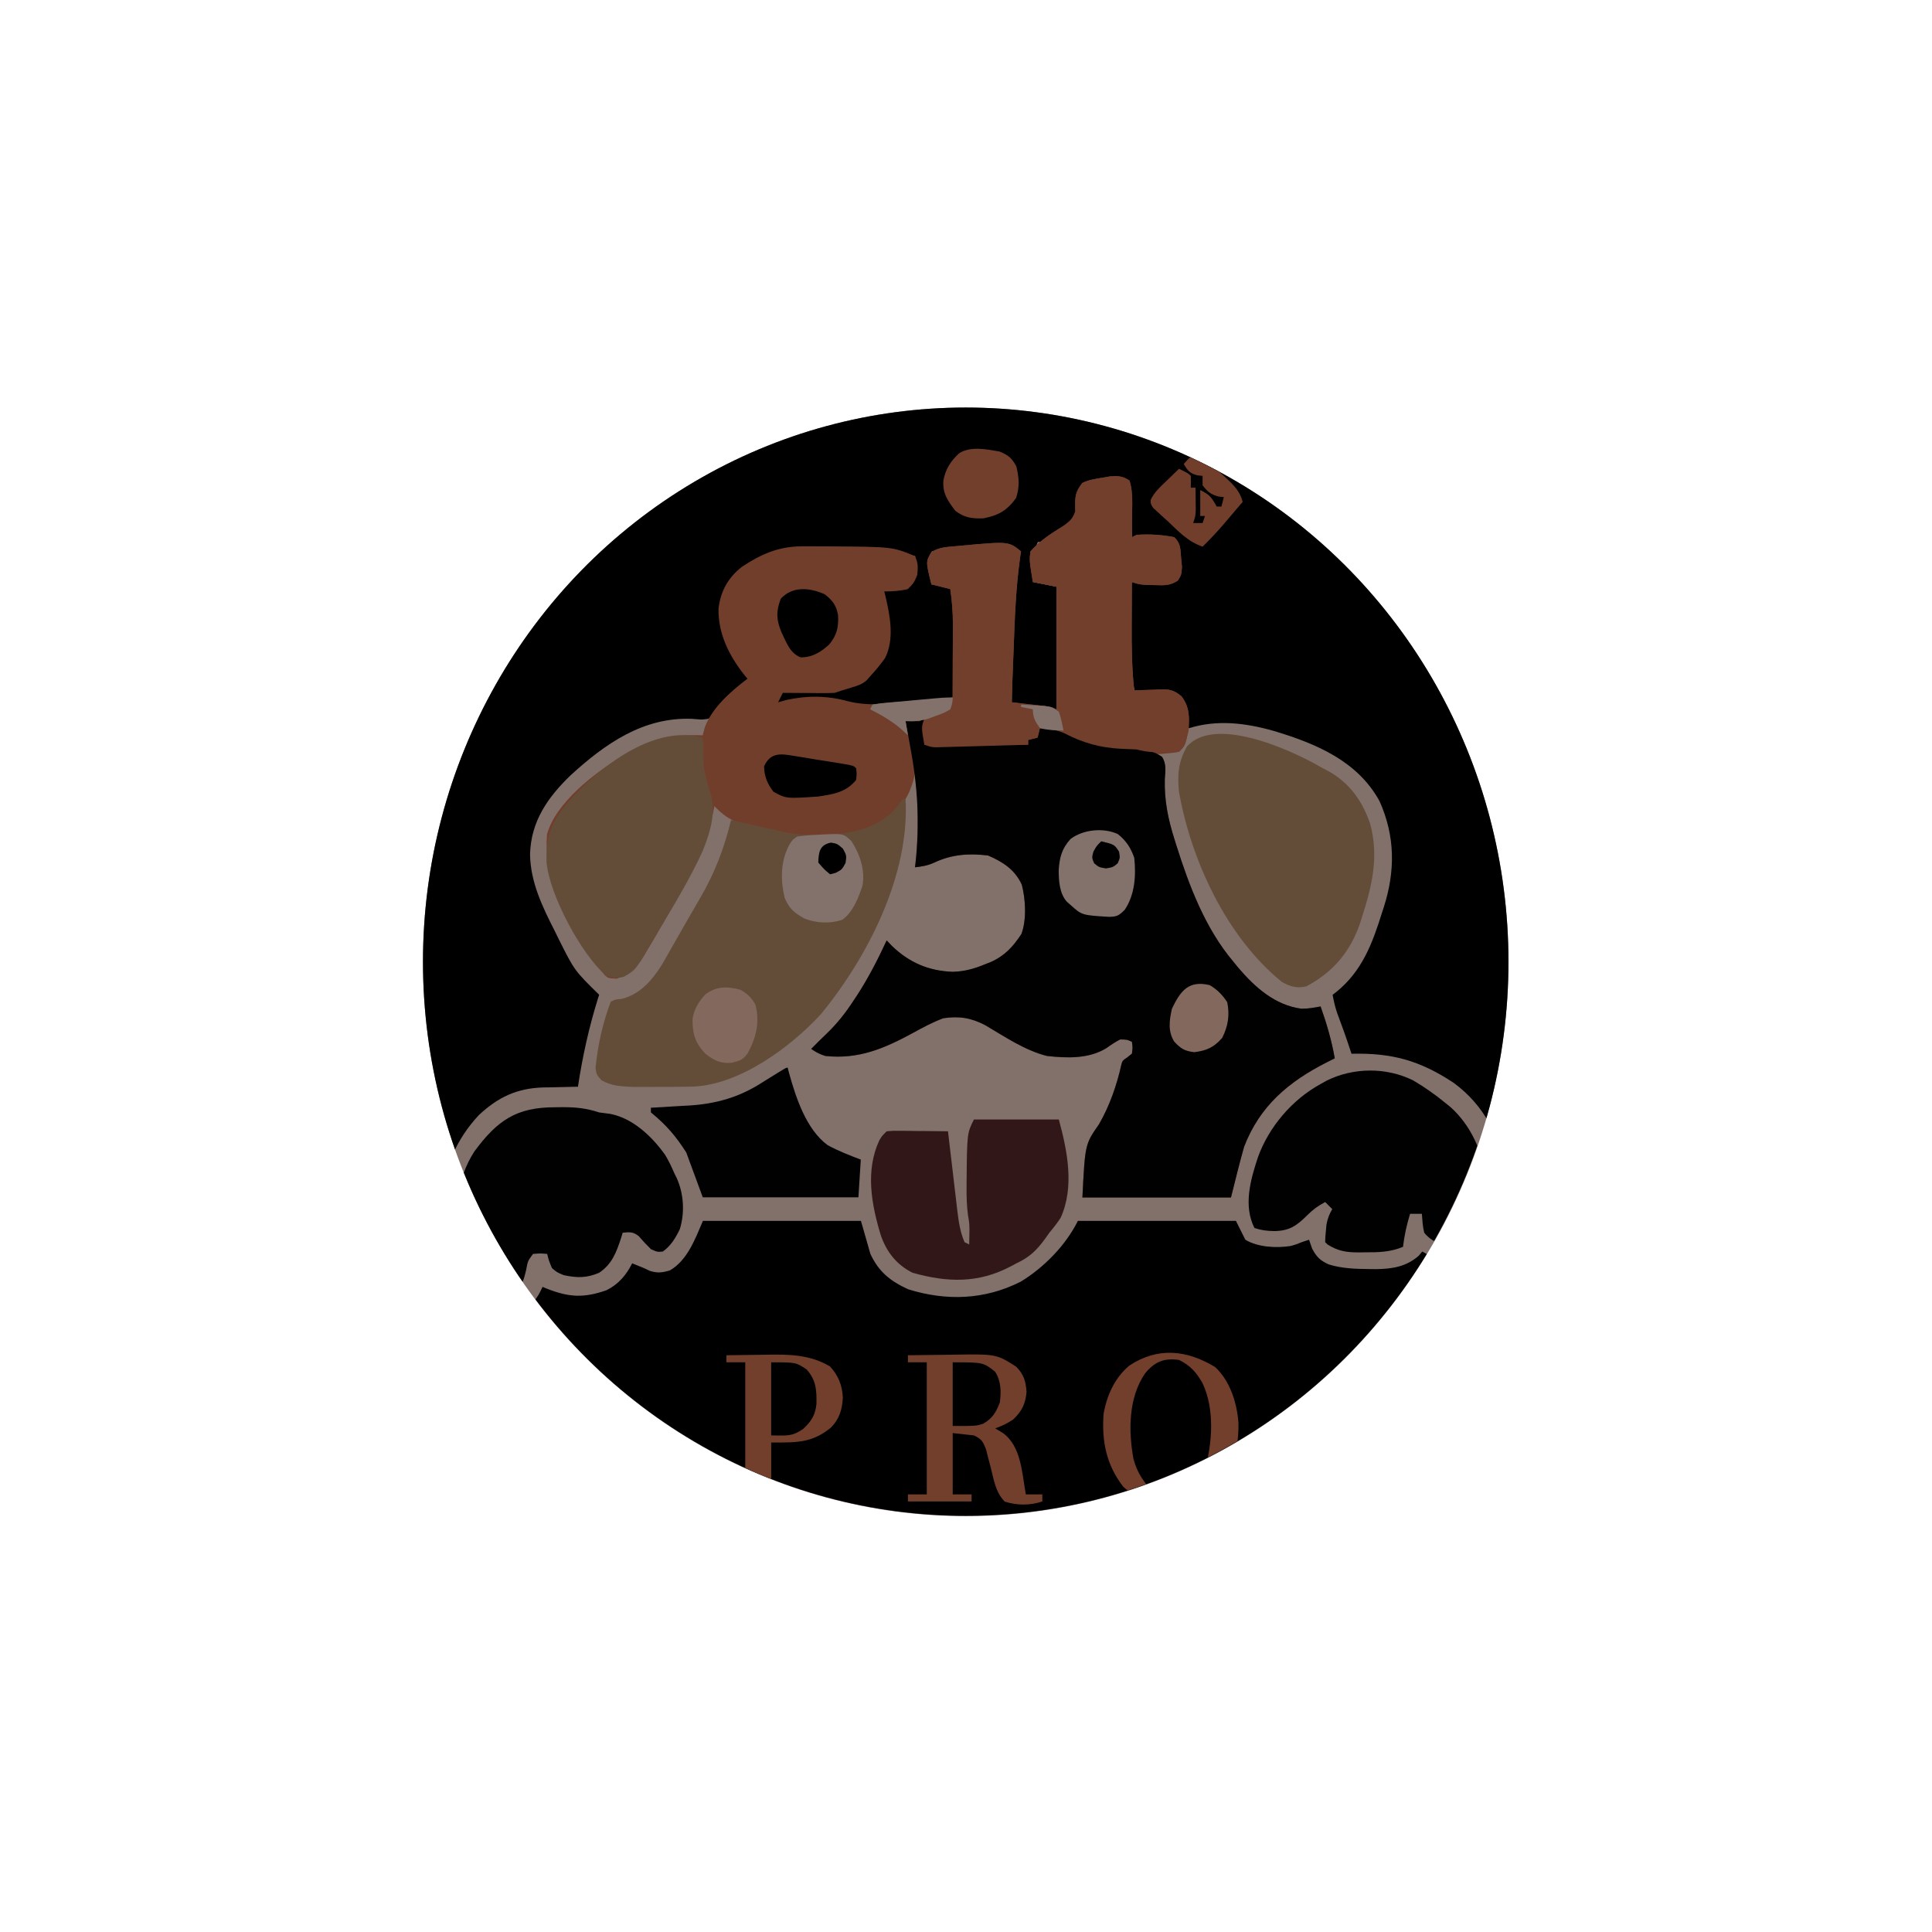<svg xmlns="http://www.w3.org/2000/svg" xmlns:svg="http://www.w3.org/2000/svg" id="svg30" width="512" height="512" version="1.1"><defs id="defs30"><clipPath id="clipPath31" clipPathUnits="userSpaceOnUse"><ellipse style="fill:#24221c;stroke:#f9f9f9;stroke-width:34.291;stroke-opacity:.9;paint-order:fill markers stroke" id="ellipse31" cx="-23.571" cy="109.032" rx="230.134" ry="235.03"/></clipPath><clipPath id="clipPath32" clipPathUnits="userSpaceOnUse"><ellipse style="fill:#24221c;stroke:#f9f9f9;stroke-width:34.291;stroke-opacity:.9;paint-order:fill markers stroke" id="ellipse32" cx="-57.571" cy="51.032" rx="230.134" ry="235.03"/></clipPath><clipPath id="clipPath33" clipPathUnits="userSpaceOnUse"><ellipse style="fill:#24221c;stroke:#f9f9f9;stroke-width:34.291;stroke-opacity:.9;paint-order:fill markers stroke" id="ellipse33" cx="57.054" cy="50.469" rx="230.134" ry="235.03"/></clipPath><clipPath id="clipPath34" clipPathUnits="userSpaceOnUse"><ellipse style="fill:#24221c;stroke:#f9f9f9;stroke-width:34.291;stroke-opacity:.9;paint-order:fill markers stroke" id="ellipse34" cx="5.429" cy="112.032" rx="230.134" ry="235.03"/></clipPath><clipPath id="clipPath35" clipPathUnits="userSpaceOnUse"><ellipse style="fill:#24221c;stroke:#f9f9f9;stroke-width:34.291;stroke-opacity:.9;paint-order:fill markers stroke" id="ellipse35" cx="5.429" cy="-169.968" rx="230.134" ry="235.03"/></clipPath><clipPath id="clipPath36" clipPathUnits="userSpaceOnUse"><ellipse style="fill:#24221c;stroke:#f9f9f9;stroke-width:34.291;stroke-opacity:.9;paint-order:fill markers stroke" id="ellipse36" cx="82.429" cy="-169.968" rx="230.134" ry="235.03"/></clipPath><clipPath id="clipPath37" clipPathUnits="userSpaceOnUse"><ellipse style="fill:#24221c;stroke:#f9f9f9;stroke-width:34.291;stroke-opacity:.9;paint-order:fill markers stroke" id="ellipse37" cx="72.855" cy="87.266" rx="230.134" ry="235.03"/></clipPath><clipPath id="clipPath38" clipPathUnits="userSpaceOnUse"><ellipse style="fill:#24221c;stroke:#f9f9f9;stroke-width:34.291;stroke-opacity:.9;paint-order:fill markers stroke" id="ellipse38" cx="59.679" cy="155.782" rx="230.134" ry="235.03"/></clipPath><clipPath id="clipPath39" clipPathUnits="userSpaceOnUse"><ellipse style="fill:#24221c;stroke:#f9f9f9;stroke-width:34.291;stroke-opacity:.9;paint-order:fill markers stroke" id="ellipse39" cx="-103.571" cy="-9.968" rx="230.134" ry="235.03"/></clipPath><clipPath id="clipPath40" clipPathUnits="userSpaceOnUse"><ellipse style="fill:#24221c;stroke:#f9f9f9;stroke-width:34.291;stroke-opacity:.9;paint-order:fill markers stroke" id="ellipse40" cx="95.429" cy="-11.968" rx="230.134" ry="235.03"/></clipPath><clipPath id="clipPath41" clipPathUnits="userSpaceOnUse"><ellipse style="fill:#24221c;stroke:#f9f9f9;stroke-width:34.291;stroke-opacity:.9;paint-order:fill markers stroke" id="ellipse41" cx="-14.508" cy="216.344" rx="230.134" ry="235.03"/></clipPath><clipPath id="clipPath42" clipPathUnits="userSpaceOnUse"><ellipse style="fill:#24221c;stroke:#f9f9f9;stroke-width:34.291;stroke-opacity:.9;paint-order:fill markers stroke" id="ellipse42" cx="-96.571" cy="215.032" rx="230.134" ry="235.03"/></clipPath><clipPath id="clipPath43" clipPathUnits="userSpaceOnUse"><ellipse style="fill:#24221c;stroke:#f9f9f9;stroke-width:34.291;stroke-opacity:.9;paint-order:fill markers stroke" id="ellipse43" cx="-64.574" cy="54.117" rx="230.134" ry="235.03"/></clipPath><clipPath id="clipPath44" clipPathUnits="userSpaceOnUse"><ellipse style="fill:#24221c;stroke:#f9f9f9;stroke-width:34.291;stroke-opacity:.9;paint-order:fill markers stroke" id="ellipse44" cx="48.367" cy="51.094" rx="230.134" ry="235.03"/></clipPath><clipPath id="clipPath45" clipPathUnits="userSpaceOnUse"><ellipse style="fill:#24221c;stroke:#f9f9f9;stroke-width:34.291;stroke-opacity:.9;paint-order:fill markers stroke" id="ellipse45" cx="-105.883" cy="-171.968" rx="230.134" ry="235.03"/></clipPath><clipPath id="clipPath46" clipPathUnits="userSpaceOnUse"><ellipse style="fill:#24221c;stroke:#f9f9f9;stroke-width:34.291;stroke-opacity:.9;paint-order:fill markers stroke" id="ellipse46" cx="101.429" cy="-166.968" rx="230.134" ry="235.03"/></clipPath><clipPath id="clipPath47" clipPathUnits="userSpaceOnUse"><ellipse style="fill:#24221c;stroke:#f9f9f9;stroke-width:34.291;stroke-opacity:.9;paint-order:fill markers stroke" id="ellipse47" cx="24.429" cy="-166.968" rx="230.134" ry="235.03"/></clipPath><clipPath id="clipPath48" clipPathUnits="userSpaceOnUse"><ellipse style="fill:#24221c;stroke:#f9f9f9;stroke-width:34.291;stroke-opacity:.9;paint-order:fill markers stroke" id="ellipse48" cx="75.429" cy="-44.968" rx="230.134" ry="235.03"/></clipPath><clipPath id="clipPath49" clipPathUnits="userSpaceOnUse"><ellipse style="fill:#24221c;stroke:#f9f9f9;stroke-width:34.291;stroke-opacity:.9;paint-order:fill markers stroke" id="ellipse49" cx="-3.571" cy="-66.968" rx="230.134" ry="235.03"/></clipPath><clipPath id="clipPath50" clipPathUnits="userSpaceOnUse"><ellipse style="fill:#24221c;stroke:#f9f9f9;stroke-width:34.291;stroke-opacity:.9;paint-order:fill markers stroke" id="ellipse50" cx="111.429" cy="95.032" rx="230.134" ry="235.03"/></clipPath><clipPath id="clipPath51" clipPathUnits="userSpaceOnUse"><ellipse style="fill:#24221c;stroke:#f9f9f9;stroke-width:34.291;stroke-opacity:.9;paint-order:fill markers stroke" id="ellipse51" cx="174.179" cy="-61.781" rx="230.134" ry="235.03"/></clipPath><clipPath id="clipPath52" clipPathUnits="userSpaceOnUse"><ellipse style="fill:#24221c;stroke:#f9f9f9;stroke-width:34.291;stroke-opacity:.9;paint-order:fill markers stroke" id="ellipse52" cx="-189.832" cy="-50.355" rx="230.134" ry="235.03"/></clipPath><clipPath id="clipPath53" clipPathUnits="userSpaceOnUse"><ellipse style="fill:#24221c;stroke:#f9f9f9;stroke-width:34.291;stroke-opacity:.9;paint-order:fill markers stroke" id="ellipse53" cx="-148.176" cy="83.934" rx="230.134" ry="235.03"/></clipPath><clipPath id="clipPath54" clipPathUnits="userSpaceOnUse"><ellipse style="fill:#24221c;stroke:#f9f9f9;stroke-width:34.291;stroke-opacity:.9;paint-order:fill markers stroke" id="ellipse54" cx="-69.571" cy="204.032" rx="230.134" ry="235.03"/></clipPath><clipPath id="clipPath55" clipPathUnits="userSpaceOnUse"><ellipse style="fill:#24221c;stroke:#f9f9f9;stroke-width:34.291;stroke-opacity:.9;paint-order:fill markers stroke" id="ellipse55" cx="26.429" cy="69.032" rx="230.134" ry="235.03"/></clipPath><clipPath id="clipPath56" clipPathUnits="userSpaceOnUse"><ellipse style="fill:#24221c;stroke:#f9f9f9;stroke-width:34.291;stroke-opacity:.9;paint-order:fill markers stroke" id="ellipse56" cx="17.429" cy="103.032" rx="230.134" ry="235.03"/></clipPath><clipPath id="clipPath57" clipPathUnits="userSpaceOnUse"><ellipse style="fill:#24221c;stroke:#f9f9f9;stroke-width:34.291;stroke-opacity:.9;paint-order:fill markers stroke" id="ellipse57" cx="-69.571" cy="204.032" rx="230.134" ry="235.03"/></clipPath><clipPath id="clipPath58" clipPathUnits="userSpaceOnUse"><ellipse style="fill:#24221c;stroke:#f9f9f9;stroke-width:34.291;stroke-opacity:.9;paint-order:fill markers stroke" id="ellipse58" cx="254.429" cy="-109.968" rx="230.134" ry="235.03"/></clipPath><clipPath id="clipPath59" clipPathUnits="userSpaceOnUse"><ellipse style="fill:#24221c;stroke:#f9f9f9;stroke-width:34.291;stroke-opacity:.9;paint-order:fill markers stroke" id="ellipse59" cx="254.429" cy="256.032" rx="230.134" ry="235.03"/></clipPath><clipPath id="clipPath60" clipPathUnits="userSpaceOnUse"><ellipse style="fill:#24221c;stroke:#f9f9f9;stroke-width:34.291;stroke-opacity:.9;paint-order:fill markers stroke" id="ellipse60" cx="254.429" cy="256.032" rx="230.134" ry="235.03"/></clipPath></defs><path id="path1" fill="#82716b" d="m 0,0 c 168.96,0 337.92,0 512,0 0,168.96 0,337.92 0,512 -168.96,0 -337.92,0 -512,0 C 0,343.04 0,174.08 0,0 Z" clip-path="url(#clipPath60)" transform="matrix(0.625,0,0,0.625,96.908,94.875)"/><path id="path2" fill="#000" d="m 0,0 c 168.96,0 337.92,0 512,0 0,117.48 0,234.96 0,356 -8.91,0 -17.82,0 -27,0 -0.52,-3.34 -1.03,-6.68 -1.56,-10.12 C 480.7,330 474.59,317.18 461.38,307.38 446.86,297.77 435.13,294.63 418,295 c -0.26,-0.78 -0.26,-0.78 -0.52,-1.58 -1.75,-5.33 -3.63,-10.59 -5.61,-15.84 -0.85,-2.52 -1.41,-4.97 -1.87,-7.58 0.5,-0.38 0.99,-0.76 1.5,-1.14 11.08,-8.98 15.39,-20.68 19.5,-33.86 0.21,-0.66 0.43,-1.31 0.65,-1.99 4.97,-15.42 4.91,-30.26 -1.77,-45.13 -9.38,-17.07 -26.93,-24.38 -44.86,-29.76 -11.91,-3.38 -24.01,-4.89 -36.02,-1.12 -0.1,-0.75 -0.2,-1.5 -0.3,-2.27 -0.15,-0.98 -0.3,-1.97 -0.45,-2.98 -0.14,-0.97 -0.28,-1.95 -0.42,-2.95 -1.03,-3.48 -1.83,-4.75 -4.83,-6.8 -2.91,-0.61 -5.78,-0.7 -8.75,-0.75 -0.79,-0.03 -1.59,-0.06 -2.4,-0.09 -1.95,-0.07 -3.9,-0.12 -5.85,-0.16 -1.87,-8.85 -2.29,-17.47 -2.21,-26.47 0.02,-2.19 0.02,-4.38 0.02,-6.57 C 323.85,97.3 323.85,97.3 325,95 c 1.19,0.03 2.38,0.07 3.61,0.11 1.57,0.02 3.14,0.05 4.7,0.08 0.79,0.02 1.57,0.05 2.38,0.07 0.76,0.01 1.52,0.02 2.3,0.03 0.69,0.02 1.39,0.03 2.11,0.05 2.52,-0.45 3.39,-1.31 4.9,-3.34 0.18,-3.41 0.18,-3.41 -0.25,-7.12 -0.16,-1.9 -0.16,-1.9 -0.33,-3.83 -0.09,-2.92 -0.09,-2.92 -1.42,-4.05 -6,-1.17 -11.91,-1.1 -18,-1 -0.06,-1.23 -0.12,-2.46 -0.18,-3.73 -0.09,-1.63 -0.17,-3.26 -0.26,-4.89 -0.04,-0.81 -0.08,-1.62 -0.12,-2.45 -0.23,-4.38 -0.61,-8.62 -1.44,-12.93 -3.71,-1.28 -6.73,-0.79 -10.56,-0.19 -1.14,0.17 -2.27,0.35 -3.44,0.52 -3.16,0.52 -3.16,0.52 -6,2.67 -0.81,2.85 -1.04,5.54 -1.25,8.5 -1.45,6.79 -7.3,9.72 -12.76,13.36 C 287,78 287,78 285,78 c -2.44,5.64 -2.19,10.98 -2,17 3.3,0.66 6.6,1.32 10,2 0,17.16 0,34.32 0,52 -6.27,-0.99 -12.54,-1.98 -19,-3 -0.13,-21.5 -0.03,-42.68 3,-64 -8.87,-5.92 -26.8,-1.15 -37,0 0,4.62 0,9.24 0,14 1.3,0.14 2.6,0.29 3.94,0.44 3.94,0.44 3.94,0.44 5.06,1.56 0.93,5.82 1.16,11.49 1.12,17.38 0,0.85 0,1.71 0,2.59 -0.06,8.7 -0.53,17.36 -1.12,26.03 -5.44,1.81 -11.34,1.98 -17.04,2.52 -1.54,0.15 -3.08,0.31 -4.62,0.48 -9.08,0.99 -16.66,1.2 -25.58,-1.27 -8.96,-2.38 -18.91,-1.06 -27.76,1.27 0.99,-2.97 0.99,-2.97 2,-6 0.99,0.02 0.99,0.02 2,0.05 3.02,0.06 6.04,0.1 9.06,0.14 1.04,0.02 2.08,0.05 3.15,0.07 6.17,0.06 10.31,-0.43 15.79,-3.26 1.57,-0.43 1.57,-0.43 3.17,-0.88 3.53,-1.4 4.88,-3.1 7.14,-6.12 0.68,-0.89 1.36,-1.77 2.05,-2.69 4.44,-6.27 3.16,-15.35 2.19,-22.75 -0.46,-2.53 -0.97,-5.05 -1.55,-7.56 0.76,-0.01 1.52,-0.03 2.3,-0.04 5.99,-0.08 5.99,-0.08 10.89,-3.02 1.05,-3.82 1.01,-6.98 0.81,-10.94 -13.35,-2.86 -26.71,-3.11 -40.31,-3.25 -1.19,-0.02 -2.39,-0.04 -3.62,-0.06 -9.68,-0.04 -17.73,1.3 -25.95,6.69 -0.88,0.56 -1.76,1.12 -2.67,1.71 -5.14,4.02 -7.85,8.69 -9.45,14.91 -1.19,12.34 4.7,22.48 12,32 -0.89,0.81 -1.78,1.62 -2.7,2.45 -1.19,1.08 -2.37,2.16 -3.55,3.24 -0.88,0.79 -0.88,0.79 -1.78,1.6 -2.67,2.45 -4.88,4.57 -6.91,7.6 -2.06,2.11 -2.06,2.11 -5.61,2.42 -1.4,-0.09 -2.8,-0.19 -4.2,-0.31 -20.57,-0.79 -36.74,10.55 -51.43,24 -9.75,9.44 -16.77,19.56 -17.13,33.5 0.19,11.82 5.29,22.27 10.56,32.62 0.53,1.09 1.07,2.18 1.62,3.31 6.66,13.3 6.66,13.3 17.13,23.57 -0.17,0.52 -0.34,1.05 -0.52,1.59 -3.82,12.23 -6.57,24.74 -8.48,37.41 -1.02,0.01 -1.02,0.01 -2.06,0.03 -3.13,0.05 -6.25,0.14 -9.38,0.22 -1.07,0.01 -2.14,0.03 -3.24,0.04 C 64.1,309.64 56.2,313.38 48,321 38.21,331.5 34.35,342.35 31,356 20.77,356 10.54,356 0,356 0,238.52 0,121.04 0,0 Z" clip-path="url(#clipPath59)" transform="matrix(0.625,0,0,0.625,96.908,94.875)"/><path id="path3" fill="#000" d="m 0,0 c 9.9,0 19.8,0 30,0 0.52,2.72 1.03,5.44 1.56,8.25 2.48,11.72 7.18,21.9 17.44,28.75 5.18,2.48 10.64,3.02 16.15,1.35 5.38,-2.33 7.42,-5.08 9.85,-10.35 0.71,0.29 1.43,0.58 2.16,0.88 9.29,3.6 15.48,3.84 24.95,0.53 5.01,-2.45 8.41,-6.45 10.89,-11.41 5,2 5,2 7.44,3.19 3.32,1.05 5.22,0.78 8.56,-0.19 7.45,-4.28 10.78,-13.5 14,-21 22.11,0 44.22,0 67,0 1.98,6.93 1.98,6.93 4,14 3.52,7.57 8.41,11.51 16,15 16.23,5.07 32.47,4.49 47.69,-3.19 C 287.56,19.85 296.8,10.4 302,0 c 22.11,0 44.22,0 67,0 1.98,3.96 1.98,3.96 4,8 5.26,3.21 13.22,3.6 19.23,2.65 2.04,-0.56 2.04,-0.56 4.77,-1.65 1.49,-0.5 1.49,-0.5 3,-1 0.43,1.24 0.87,2.48 1.31,3.75 1.84,3.53 3.48,5.15 7.13,6.75 5.69,1.73 11.34,1.88 17.25,1.94 0.89,0.01 1.78,0.02 2.7,0.03 6.83,-0.09 12.79,-1 18.11,-5.66 0.74,-0.89 0.74,-0.89 1.5,-1.81 0.52,0.29 1.04,0.58 1.58,0.88 6.13,3.09 11.58,4.29 18.42,3.12 8.23,-3.36 11.69,-9.45 16,-17 9.24,0 18.48,0 28,0 0,48.18 0,96.36 0,146 -168.96,0 -337.92,0 -512,0 C 0,97.82 0,49.64 0,0 Z" clip-path="url(#clipPath58)" transform="matrix(0.625,0,0,0.625,96.908,323.541)"/><path id="path4" fill="#713e2b" d="m 0,0 c 1.56,4.88 1.12,10.28 1.06,15.38 0,0.83 -0.01,1.66 -0.01,2.51 C 1.04,19.93 1.02,21.96 1,24 c 0.99,-0.5 0.99,-0.5 2,-1 5.36,-0.37 10.74,-0.07 16,1 2.8,2.8 2.54,4.97 2.88,8.88 0.12,1.23 0.24,2.46 0.36,3.74 C 22,40 22,40 20.45,42.43 c -3.31,2.13 -5.6,2 -9.51,1.88 C 9.71,44.29 8.48,44.26 7.21,44.24 4,44 4,44 1,43 0.97,47.62 0.96,52.24 0.95,56.87 0.94,58.43 0.93,60 0.92,61.57 0.87,70.77 1.01,79.84 2,89 c 1.17,-0.06 2.34,-0.12 3.54,-0.18 1.55,-0.04 3.1,-0.09 4.65,-0.13 0.77,-0.04 1.54,-0.09 2.33,-0.13 4.36,-0.09 5.95,0.02 9.48,2.85 3.51,4.55 3.43,8.95 3,14.59 -1.46,6.46 -1.46,6.46 -4,9 -2.16,0.41 -2.16,0.41 -4.62,0.62 -1.23,0.12 -1.23,0.12 -2.48,0.23 -0.94,0.08 -0.94,0.08 -1.9,0.15 0.74,0.5 0.74,0.5 1.5,1.02 2.28,3.01 1.64,6.07 1.44,9.67 -0.22,8.98 1.36,16.76 4.06,25.31 0.24,0.76 0.47,1.52 0.72,2.31 5.49,17.44 12.34,35.59 24.28,49.69 0.71,0.87 1.42,1.74 2.14,2.63 7.1,8.33 15.54,15.81 26.66,17.32 2.82,0.06 5.44,-0.43 8.2,-0.95 2.58,7.28 4.67,14.4 6,22 -1.13,0.57 -2.27,1.14 -3.44,1.72 -16.04,8.16 -28.34,18.41 -35,35.78 -2.02,7.12 -3.76,14.32 -5.56,21.5 -20.79,0 -41.58,0 -63,0 1.13,-22.58 1.13,-22.58 7,-31 4.47,-7.68 7.62,-16.68 9.52,-25.36 C -3,246 -3,246 -0.94,244.56 0.02,243.79 0.02,243.79 1,243 c 0.33,-2.63 0.33,-2.63 0,-5 -2.11,-0.98 -2.11,-0.98 -5,-1 -2.09,1.07 -3.94,2.31 -5.84,3.68 -7.47,4.58 -16.69,4.26 -25.16,3.32 -9.35,-2.34 -17.9,-8.16 -26.15,-13.03 -5.98,-3.15 -11.15,-3.98 -17.85,-2.97 -4.56,1.71 -8.74,3.96 -13,6.31 -12.17,6.59 -22.91,11.17 -37,9.69 -2.4,-0.76 -3.91,-1.57 -6,-3 0.68,-0.68 1.36,-1.36 2.06,-2.06 0.46,-0.46 0.92,-0.93 1.39,-1.4 1.04,-1.04 2.09,-2.06 3.16,-3.06 4.44,-4.27 7.96,-8.77 11.33,-13.92 0.51,-0.77 1.02,-1.54 1.55,-2.34 4.82,-7.43 8.79,-15.19 12.51,-23.22 0.73,0.76 1.45,1.52 2.2,2.3 7.38,7.12 15.6,10.62 25.74,11.01 5.12,-0.12 9.36,-1.34 14.06,-3.31 1.05,-0.42 1.05,-0.42 2.13,-0.84 5.95,-2.63 9.48,-6.52 13.01,-11.89 2.26,-5.97 1.77,-14.88 0.14,-20.96 -3.01,-6.42 -7.98,-9.58 -14.28,-12.31 -8.17,-1.01 -15.45,-0.48 -22.9,3.04 -2.65,1.21 -5.22,1.66 -8.1,1.96 0.07,-0.55 0.14,-1.1 0.22,-1.67 0.74,-6.67 0.89,-13.31 0.9,-20.02 0.01,-0.89 0.01,-1.78 0.02,-2.7 -0.01,-5.29 -0.37,-10.37 -1.14,-15.61 -0.17,0.91 -0.17,0.91 -0.34,1.84 -2.05,8.69 -6.71,15.08 -14.34,19.83 -15.94,7.71 -32.8,6.55 -49.57,2.58 -1.07,-0.25 -2.14,-0.5 -3.25,-0.76 -7.14,-1.82 -12.47,-3.9 -17.5,-9.49 -0.2,0.97 -0.39,1.94 -0.59,2.94 -2.31,10.66 -6.15,19.55 -11.41,29.06 -0.54,0.98 -1.07,1.96 -1.62,2.96 -5.18,9.44 -10.37,18.87 -16,28.05 -0.53,0.87 -1.06,1.73 -1.6,2.62 -2.87,3.83 -5.7,6 -10.22,7.56 -3.56,-0.19 -3.56,-0.19 -5.05,-1.47 -3.51,-4.29 -6.55,-8.67 -9.32,-13.47 -0.42,-0.72 -0.84,-1.44 -1.28,-2.18 -8.15,-14.24 -15.33,-27.33 -13.91,-44.07 3.68,-13.41 20.21,-26.13 31.76,-33.06 11.1,-6.28 21.45,-9.61 34.24,-8.94 0.29,-1.09 0.58,-2.19 0.88,-3.31 3.15,-8.48 11.05,-15.3 18.12,-20.69 -0.56,-0.67 -0.56,-0.67 -1.14,-1.36 -6.56,-8.25 -11.35,-17.64 -11.13,-28.4 0.89,-7.4 4.04,-13.03 9.85,-17.64 8.18,-5.42 15.66,-8.72 25.51,-8.73 1.17,0 2.34,-0.01 3.55,-0.01 1.85,0.01 1.85,0.01 3.74,0.02 1.26,0 2.52,0 3.82,0.01 27.24,0.16 27.24,0.16 36.8,4.11 1.43,2.87 1.31,4.81 1,8 -1.38,3.31 -1.38,3.31 -4,6 -3.34,0.8 -6.58,0.99 -10,1 0.22,0.82 0.22,0.82 0.44,1.66 2,8.56 4.01,18.53 -0.12,26.64 -1.98,2.74 -4.01,5.24 -6.32,7.7 -0.49,0.56 -0.98,1.12 -1.48,1.7 -1.9,1.63 -3.63,2.2 -6.02,2.92 -0.77,0.24 -1.55,0.48 -2.34,0.73 -0.72,0.22 -1.43,0.43 -2.16,0.65 -1.49,0.5 -1.49,0.5 -3,1 -1.7,0.08 -3.4,0.11 -5.11,0.1 -0.98,-0.01 -1.96,-0.01 -2.97,-0.01 -1.03,-0.01 -2.05,-0.02 -3.11,-0.03 -1.03,0 -2.07,-0.01 -3.14,-0.01 -2.55,-0.01 -5.11,-0.03 -7.67,-0.05 -0.99,1.98 -0.99,1.98 -2,4 1.76,-0.5 1.76,-0.5 3.56,-1 8.88,-1.94 17.52,-1.85 26.22,0.6 8.92,2.17 17.51,1.01 26.53,0.09 1.73,-0.16 3.45,-0.32 5.17,-0.48 4.18,-0.38 8.35,-0.79 12.52,-1.21 0.02,-5.27 0.04,-10.53 0.05,-15.8 0.01,-1.78 0.02,-3.57 0.03,-5.36 0.01,-2.58 0.01,-5.16 0.02,-7.75 0,-0.79 0.01,-1.58 0.01,-2.39 0,-4.99 -0.4,-9.76 -1.11,-14.7 -2.64,-0.66 -5.28,-1.32 -8,-2 -2.41,-9.64 -2.41,-9.64 0,-13.67 3.16,-2.1 6.62,-2.19 10.31,-2.52 0.8,-0.08 1.6,-0.15 2.42,-0.23 20.02,-1.83 20.02,-1.83 25.27,2.42 -0.2,1.3 -0.2,1.3 -0.4,2.62 -1.78,12.76 -2.26,25.51 -2.72,38.38 -0.09,2.24 -0.18,4.48 -0.27,6.72 -0.21,5.43 -0.41,10.85 -0.61,16.28 1.2,0.13 2.41,0.27 3.65,0.4 1.57,0.18 3.15,0.36 4.73,0.54 0.79,0.08 1.58,0.17 2.4,0.26 5.99,0.69 5.99,0.69 8.22,1.8 0,-17.16 0,-34.32 0,-52 -3.3,-0.66 -6.6,-1.32 -10,-2 -1.49,-9.28 -1.49,-9.28 -1,-13 4.16,-4.73 9.05,-7.73 14.36,-11.04 2.6,-1.93 3.66,-2.92 4.64,-5.96 -0.03,-1.7 -0.03,-1.7 -0.06,-3.44 0.07,-3.89 0.72,-5.5 3.06,-8.56 2.71,-1.35 5.33,-1.68 8.31,-2.19 1.13,-0.2 2.26,-0.4 3.43,-0.6 C -4.74,-2.02 -2.94,-1.96 0,0 Z" clip-path="url(#clipPath57)" transform="matrix(0.625,0,0,0.625,299.334,127.363)"/><path id="path5" fill="#010101" d="m 0,0 c 0,3.63 0,7.26 0,11 14.52,0 29.04,0 44,0 0,-0.66 0,-1.32 0,-2 1.32,-0.33 2.64,-0.66 4,-1 0.33,-1.32 0.66,-2.64 1,-4 6.44,-0.61 10.45,0.8 16.19,3.71 5.7,2.62 10.95,3.51 17.19,3.73 6.65,0.37 12.67,1.02 18.36,4.68 2,2.98 1.39,6.12 1.2,9.57 -0.22,8.98 1.36,16.76 4.06,25.31 0.24,0.76 0.47,1.52 0.72,2.31 5.49,17.44 12.34,35.59 24.28,49.69 1.06,1.3 1.06,1.3 2.14,2.63 7.1,8.33 15.54,15.81 26.66,17.32 2.82,0.06 5.44,-0.43 8.2,-0.95 2.58,7.28 4.67,14.4 6,22 -1.7,0.85 -1.7,0.85 -3.44,1.72 -16.04,8.16 -28.34,18.41 -35,35.78 -2.02,7.12 -3.76,14.32 -5.56,21.5 -20.79,0 -41.58,0 -63,0 1.13,-22.58 1.13,-22.58 7,-31 4.47,-7.68 7.62,-16.68 9.52,-25.36 C 84,145 84,145 86.06,143.56 c 0.96,-0.77 0.96,-0.77 1.94,-1.56 0.33,-2.63 0.33,-2.63 0,-5 -2.11,-0.98 -2.11,-0.98 -5,-1 -2.09,1.07 -3.94,2.31 -5.84,3.68 C 69.69,144.26 60.47,143.94 52,143 42.65,140.66 34.1,134.84 25.85,129.97 19.87,126.82 14.7,125.99 8,127 c -4.56,1.71 -8.74,3.96 -13,6.31 -12.17,6.59 -22.91,11.17 -37,9.69 -2.4,-0.76 -3.91,-1.57 -6,-3 0.68,-0.68 1.36,-1.36 2.06,-2.06 0.46,-0.46 0.92,-0.93 1.39,-1.4 1.04,-1.04 2.09,-2.06 3.16,-3.06 4.44,-4.27 7.96,-8.77 11.33,-13.92 0.51,-0.77 1.02,-1.54 1.55,-2.34 4.82,-7.43 8.79,-15.19 12.51,-23.22 0.73,0.76 1.45,1.52 2.2,2.3 7.38,7.12 15.6,10.62 25.74,11.01 5.12,-0.12 9.36,-1.34 14.06,-3.31 0.7,-0.28 1.41,-0.56 2.13,-0.84 5.95,-2.63 9.48,-6.52 13.01,-11.89 C 43.4,85.3 42.91,76.39 41.28,70.31 38.27,63.89 33.3,60.73 27,58 18.83,56.99 11.55,57.52 4.1,61.04 1.45,62.25 -1.12,62.7 -4,63 -3.93,62.45 -3.86,61.9 -3.78,61.33 -1.91,44.61 -2.87,28.48 -6,12 -6.4,9.77 -6.79,7.54 -7.19,5.31 -7.46,3.87 -7.73,2.44 -8,1 -2.25,0 -2.25,0 0,0 Z" clip-path="url(#clipPath56)" transform="matrix(0.625,0,0,0.625,244.978,190.465)"/><path id="path6" fill="#644d38" d="M 0,0 C 0.33,0 0.66,0 1,0 2.84,32.25 -15.04,67.12 -34.93,91.36 -48.08,105.55 -69.31,121.14 -89,122 c -4.9,0.13 -9.79,0.14 -14.69,0.12 -1.28,0.01 -2.56,0.01 -3.87,0.02 -1.25,0 -2.49,-0.01 -3.76,-0.01 -1.68,0 -1.68,0 -3.38,0 -4.84,-0.19 -8.99,-0.38 -13.23,-2.81 -2.07,-2.32 -2.07,-2.32 -2.52,-5.18 0.94,-9.72 3,-18.99 6.45,-28.14 2,-1 2,-1 4.62,-1.19 7.77,-1.87 12.96,-7.94 17.07,-14.51 0.55,-0.96 1.1,-1.92 1.67,-2.91 0.61,-1.08 1.23,-2.15 1.87,-3.26 0.97,-1.71 0.97,-1.71 1.96,-3.44 0.67,-1.18 1.34,-2.36 2.02,-3.54 1.33,-2.33 2.65,-4.65 3.98,-6.98 1.52,-2.66 3.06,-5.31 4.62,-7.95 C -79.96,31.6 -75.9,20.97 -73,9 c 4.39,0.98 8.79,1.95 13.18,2.93 0.8,0.18 1.6,0.35 2.42,0.53 1.57,0.35 3.14,0.72 4.7,1.11 5.21,1.26 10.09,1.78 15.45,1.74 0.78,0 1.56,-0.01 2.36,-0.01 C -23.98,15.08 -12.12,13.23 -4.15,5.12 -3.1,3.89 -2.08,2.64 -1.09,1.36 -0.55,0.68 -0.55,0.68 0,0 Z" clip-path="url(#clipPath55)" transform="matrix(0.625,0,0,0.625,239.356,211.707)"/><path id="path7" fill="#713f2c" d="m 0,0 c 1.56,4.88 1.12,10.28 1.06,15.38 0,0.83 -0.01,1.66 -0.01,2.51 C 1.04,19.93 1.02,21.96 1,24 c 0.99,-0.5 0.99,-0.5 2,-1 5.36,-0.37 10.74,-0.07 16,1 2.8,2.8 2.54,4.97 2.88,8.88 0.12,1.23 0.24,2.46 0.36,3.74 C 22,40 22,40 20.45,42.43 c -3.31,2.13 -5.6,2 -9.51,1.88 C 9.71,44.29 8.48,44.26 7.21,44.24 4,44 4,44 1,43 0.97,47.62 0.96,52.24 0.95,56.87 0.94,58.43 0.93,60 0.92,61.57 0.87,70.77 1.01,79.84 2,89 c 1.17,-0.06 2.34,-0.12 3.54,-0.18 1.55,-0.04 3.1,-0.09 4.65,-0.13 0.77,-0.04 1.54,-0.09 2.33,-0.13 4.36,-0.09 5.95,0.02 9.48,2.85 3.51,4.55 3.43,8.95 3,14.59 -1.46,6.46 -1.46,6.46 -4,9 -3.12,0.23 -3.12,0.23 -6.88,0.19 -1.23,-0.01 -2.46,-0.02 -3.74,-0.02 C 7.65,115.03 5.61,114.66 3,114 c -2.33,-0.13 -4.67,-0.23 -7,-0.31 -8.41,-0.44 -15.78,-2.5 -23.25,-6.38 -3.63,-1.73 -6.76,-1.97 -10.75,-2.31 -0.5,1.98 -0.5,1.98 -1,4 -1.32,0.33 -2.64,0.66 -4,1 0,0.66 0,1.32 0,2 -5.78,0.17 -11.57,0.33 -17.35,0.48 -1.97,0.06 -3.94,0.11 -5.91,0.17 -2.82,0.08 -5.65,0.16 -8.48,0.23 -0.88,0.03 -1.76,0.05 -2.67,0.08 -0.82,0.02 -1.64,0.04 -2.49,0.06 -0.72,0.02 -1.44,0.04 -2.18,0.06 C -84,113 -84,113 -87,112 c -1.29,-7.43 -1.29,-7.43 0,-11 -0.99,0.5 -0.99,0.5 -2,1 -2,0.04 -4,0.04 -6,0 0.33,1.98 0.66,3.96 1,6 -0.97,-0.89 -1.94,-1.77 -2.94,-2.69 -4.01,-3.45 -8.37,-5.9 -13.06,-8.31 0.5,-0.99 0.5,-0.99 1,-2 2.54,-0.39 4.98,-0.66 7.54,-0.85 1.13,-0.1 1.13,-0.1 2.28,-0.19 2.41,-0.21 4.83,-0.4 7.24,-0.58 1.64,-0.14 3.27,-0.27 4.9,-0.41 4.01,-0.33 8.03,-0.66 12.04,-0.97 0.02,-5.27 0.04,-10.53 0.05,-15.8 0.01,-1.78 0.02,-3.57 0.03,-5.36 0.01,-2.58 0.01,-5.16 0.02,-7.75 0,-0.79 0.01,-1.58 0.01,-2.39 0,-4.99 -0.4,-9.76 -1.11,-14.7 -2.64,-0.66 -5.28,-1.32 -8,-2 -2.41,-9.64 -2.41,-9.64 0,-13.67 3.16,-2.1 6.62,-2.19 10.31,-2.52 0.8,-0.08 1.6,-0.15 2.42,-0.23 20.02,-1.83 20.02,-1.83 25.27,2.42 -0.13,0.86 -0.26,1.73 -0.4,2.62 -1.78,12.76 -2.26,25.51 -2.72,38.38 -0.09,2.24 -0.18,4.48 -0.27,6.72 -0.21,5.43 -0.41,10.85 -0.61,16.28 1.2,0.13 2.41,0.27 3.65,0.4 1.57,0.18 3.15,0.36 4.73,0.54 0.79,0.08 1.58,0.17 2.4,0.26 5.99,0.69 5.99,0.69 8.22,1.8 0,-17.16 0,-34.32 0,-52 -3.3,-0.66 -6.6,-1.32 -10,-2 -1.49,-9.28 -1.49,-9.28 -1,-13 4.16,-4.73 9.05,-7.73 14.36,-11.04 2.6,-1.93 3.66,-2.92 4.64,-5.96 -0.02,-1.13 -0.04,-2.27 -0.06,-3.44 0.07,-3.89 0.72,-5.5 3.06,-8.56 2.71,-1.35 5.33,-1.68 8.31,-2.19 1.13,-0.2 2.26,-0.4 3.43,-0.6 C -4.74,-2.02 -2.94,-1.96 0,0 Z" clip-path="url(#clipPath54)" transform="matrix(0.625,0,0,0.625,299.334,127.363)"/><path id="path8" fill="#644d38" d="m 0,0 c 1.12,0.63 2.24,1.26 3.39,1.9 0.83,0.43 1.65,0.87 2.49,1.31 8.98,5.04 14.3,12.68 17.61,22.3 3.67,13.77 0.89,25.85 -3.35,39.08 -0.27,0.88 -0.55,1.76 -0.83,2.66 C 15.2,79.55 7.89,88.28 -3.55,94.37 -7.46,95.38 -10.61,94.49 -14.03,92.48 -37.4,73.53 -52.43,41.09 -57.61,11.9 -58.32,4.58 -57.89,-0.93 -54.19,-7.36 -42.53,-20.19 -12.02,-6.54 0,0 Z" clip-path="url(#clipPath53)" transform="matrix(0.625,0,0,0.625,348.444,202.396)"/><path id="path9" fill="#020101" d="m 0,0 c 4.88,2.87 9.37,6.02 13.74,9.61 0.73,0.6 1.46,1.19 2.22,1.8 8.44,7.58 13.69,18.98 14.78,30.2 0.11,1.03 0.11,1.03 0.22,2.09 0.25,2.38 0.46,4.77 0.65,7.16 0.08,0.77 0.15,1.54 0.23,2.33 0.34,5.37 -0.55,8.14 -4.1,12.42 -3.78,3.78 -6.65,4.91 -12,5 -4.37,-1.05 -8.15,-2.4 -11,-6 -0.67,-2.67 -0.78,-5.23 -1,-8 -1.65,0 -3.3,0 -5,0 -1.43,4.68 -2.41,9.13 -3,14 -5.39,2.23 -10.27,2.34 -16,2.32 -0.88,0.01 -1.75,0.03 -2.66,0.04 -5.22,0.01 -8.81,-0.49 -13.34,-3.36 -0.33,-0.33 -0.66,-0.66 -1,-1 0.05,-2.14 0.05,-2.14 0.31,-4.81 0.08,-0.87 0.16,-1.74 0.24,-2.64 0.45,-2.53 1.18,-4.33 2.45,-6.55 -0.99,-0.99 -1.98,-1.98 -3,-3 -2.9,1.58 -5.1,3.1 -7.44,5.44 -4.6,4.6 -7.66,6.81 -14.25,6.88 -3.12,-0.09 -5.33,-0.32 -8.31,-1.32 -4.76,-9.51 -1.68,-20.38 1.46,-29.91 4.61,-12.89 14.53,-24.54 26.54,-31.09 0.86,-0.48 1.72,-0.97 2.6,-1.47 C -25.28,-5.49 -11.42,-5.61 0,0 Z" clip-path="url(#clipPath52)" transform="matrix(0.625,0,0,0.625,374.47,286.296)"/><path id="path10" fill="#010101" d="m 0,0 c 1.54,-0.02 1.54,-0.02 3.11,-0.04 5.66,-0.01 10.28,0.43 15.64,2.23 1.58,0.22 3.16,0.43 4.75,0.62 9.62,1.88 17.69,9.58 23.25,17.38 1.56,2.59 2.82,5.22 4,8 0.3,0.6 0.6,1.2 0.91,1.82 3.01,6.66 3.48,14.66 1.33,21.65 -1.75,3.7 -3.85,7.16 -7.24,9.53 -2.31,0.19 -2.31,0.19 -5,-1 -1.82,-1.76 -3.51,-3.58 -5.16,-5.51 -2.38,-1.93 -3.85,-1.77 -6.84,-1.49 -0.22,0.72 -0.44,1.45 -0.66,2.19 -2.01,6.12 -3.84,11.14 -9.34,14.81 -5.42,2.3 -9.37,2.18 -15,1 -2.87,-1.19 -2.87,-1.19 -5,-3 -1.31,-3.19 -1.31,-3.19 -2,-6 -2.92,-0.25 -2.92,-0.25 -6,0 -2.23,2.97 -2.23,2.97 -2.94,6.87 -0.85,3.53 -1.61,6.34 -4.06,9.13 -3.97,1.32 -7.06,1.32 -10.94,-0.13 C -33.76,74.4 -38.52,65.4 -40.75,58.38 -43.12,44.88 -41.66,30.3 -34.11,18.71 -24.38,5.54 -16.35,0.01 0,0 Z" clip-path="url(#clipPath51)" transform="matrix(0.625,0,0,0.625,147.046,293.435)"/><path id="path11" fill="#644d38" d="M 0,0 C 0.06,1.7 0.06,1.7 0.11,3.44 0.23,12.68 0.23,12.68 2.56,21.5 6.17,30.28 3.41,39.48 0,48 c -5.4,11.84 -12.22,23.05 -18.92,34.19 -0.97,1.62 -1.92,3.25 -2.87,4.88 -6.7,11.49 -6.7,11.49 -11.71,14.37 -2.95,0.66 -4.61,0.41 -7.5,-0.44 C -51.54,91.94 -65.12,66.54 -66.27,52.74 -66.62,39.65 -62.79,33.34 -53.92,23.88 -40.84,10.42 -19.78,-5.3 0,0 Z" clip-path="url(#clipPath50)" transform="matrix(0.625,0,0,0.625,186.25,195.463)"/><path id="path12" fill="#321719" d="m 0,0 c 11.88,0 23.76,0 36,0 3.59,13.15 6.73,28.59 0.77,41.7 -1.46,2.24 -3.05,4.25 -4.77,6.3 -0.56,0.79 -1.12,1.58 -1.7,2.4 -3.6,5 -6.74,8.03 -12.3,10.6 -0.79,0.42 -1.57,0.84 -2.38,1.27 C 1.88,69.54 -11.18,69.15 -26,65 -32.74,61.65 -37.02,56.22 -39.48,49.11 -43.47,36.02 -46.11,21.63 -40.07,8.75 -39,7 -39,7 -37,5 c 2.61,-0.23 2.61,-0.23 5.88,-0.2 1.75,0.01 1.75,0.01 3.54,0.02 1.22,0.02 2.44,0.04 3.7,0.06 1.24,0 2.47,0.01 3.74,0.02 3.04,0.03 6.09,0.06 9.14,0.1 0.14,1.21 0.28,2.42 0.43,3.67 0.52,4.51 1.06,9.01 1.6,13.52 0.23,1.94 0.46,3.89 0.68,5.84 0.33,2.81 0.66,5.61 1,8.42 0.1,0.86 0.2,1.73 0.3,2.62 0.55,4.51 1.2,8.7 2.99,12.93 0.99,0.5 0.99,0.5 2,1 0.03,-1.35 0.05,-2.71 0.06,-4.06 0.01,-0.76 0.03,-1.51 0.04,-2.29 -0.06,-2.77 -0.06,-2.77 -0.6,-5.96 -0.53,-3.9 -0.65,-7.7 -0.62,-11.63 0,-0.73 0,-1.45 0.01,-2.21 C -2.92,5.84 -2.92,5.84 0,0 Z" clip-path="url(#clipPath49)" transform="matrix(0.625,0,0,0.625,258.099,296.676)"/><path id="path13" fill="#020101" d="m 0,0 c 0.29,1.15 0.29,1.15 0.59,2.32 2.91,10.42 7.27,23.86 16.34,30.54 4.52,2.49 9.25,4.3 14.07,6.14 -0.33,5.28 -0.66,10.56 -1,16 -21.78,0 -43.56,0 -66,0 -3.47,-9.4 -3.47,-9.4 -7,-19 -4.43,-6.99 -8.65,-11.84 -15,-17 0,-0.66 0,-1.32 0,-2 0.76,-0.04 1.51,-0.08 2.29,-0.12 3.49,-0.19 6.97,-0.41 10.46,-0.63 1.19,-0.06 2.37,-0.12 3.6,-0.19 11.39,-0.74 21.09,-3.5 30.71,-9.68 0.64,-0.4 1.27,-0.79 1.93,-1.2 C -0.69,0 -0.69,0 0,0 Z" clip-path="url(#clipPath48)" transform="matrix(0.625,0,0,0.625,208.742,282.931)"/><path id="path14" fill="#723f2c" d="m 0,0 c 4.68,-0.07 9.35,-0.13 14.03,-0.16 1.59,-0.02 3.18,-0.04 4.76,-0.07 18.69,-0.3 18.69,-0.3 27.15,5.11 3.26,3.36 3.95,5.93 4.37,10.56 -0.45,5.16 -1.92,8.24 -5.69,11.81 -2.49,1.66 -4.79,2.78 -7.62,3.75 1.09,0.66 2.19,1.32 3.31,2 7.81,5.69 8.05,17.08 9.69,26 2.31,0 4.62,0 7,0 0,0.99 0,1.98 0,3 -5.21,1.74 -10.71,1.73 -15.94,0.06 C 37.12,58.12 36.43,52.67 35.07,47.4 34.74,46.16 34.41,44.91 34.06,43.62 33.76,42.44 33.47,41.26 33.16,40.04 31.84,36.59 31.32,35.57 28,34 c -2.97,-0.33 -5.94,-0.66 -9,-1 0,8.58 0,17.16 0,26 2.64,0 5.28,0 8,0 0,0.99 0,1.98 0,3 -8.91,0 -17.82,0 -27,0 0,-0.99 0,-1.98 0,-3 2.64,0 5.28,0 8,0 C 8,40.52 8,22.04 8,3 5.36,3 2.72,3 0,3 0,2.01 0,1.02 0,0 Z" clip-path="url(#clipPath47)" transform="matrix(0.625,0,0,0.625,240.605,359.153)"/><path id="path15" fill="#723f2c" d="M 0,0 C 4.23,-0.07 8.46,-0.13 12.7,-0.16 14.13,-0.18 15.57,-0.2 17,-0.23 26.59,-0.4 35.46,-0.3 43.94,4.75 47.5,8.63 49.14,12.77 49.38,18 49.12,22.99 47.92,27.08 44.3,30.7 36.15,37.31 29.72,37 19,37 c 0,7.26 0,14.52 0,22 2.97,0 5.94,0 9,0 0,0.99 0,1.98 0,3 -9.24,0 -18.48,0 -28,0 0,-0.99 0,-1.98 0,-3 2.64,0 5.28,0 8,0 C 8,40.52 8,22.04 8,3 5.36,3 2.72,3 0,3 0,2.01 0,1.02 0,0 Z" clip-path="url(#clipPath46)" transform="matrix(0.625,0,0,0.625,192.498,359.153)"/><path id="path16" fill="#723f2c" d="M 0,0 C 6.4,5.97 9.24,15.19 9.89,23.64 10.08,34.06 7.68,43.03 0.69,51 c -6.22,5.18 -13.47,7.52 -21.54,7.32 -6.29,-0.81 -13.4,-3.18 -18.12,-7.57 C -46.18,41.36 -48.09,31.54 -47.31,20 -45.97,12.15 -42.6,4.58 -36.39,-0.6 -24.32,-8.6 -12.03,-7.26 0,0 Z m -29.73,2.73 c -7.04,10.32 -7.08,24.29 -4.89,36.27 1.61,5.92 4.57,10.49 9.18,14.5 3.79,1.82 5.97,2.09 10.13,1.5 5.2,-2.75 8.81,-5.84 10.91,-11.43 3.29,-11.32 4.23,-25.86 -0.95,-36.75 -2.56,-4.51 -5.19,-7.53 -9.96,-9.82 -6.34,-0.91 -10.34,0.75 -14.42,5.73 z" clip-path="url(#clipPath45)" transform="matrix(0.625,0,0,0.625,322.021,362.277)"/><path id="path17" fill="#83726c" d="m 0,0 c 3.55,5.62 5.88,12.2 4.65,18.91 -1.68,5.08 -4.08,11.35 -8.61,14.45 -5.12,1.71 -10.98,1.43 -15.98,-0.55 -4.32,-2.42 -6.45,-4.14 -8.37,-8.75 -1.88,-7.83 -1.8,-15.96 2.25,-23 1.08,-1.63 1.08,-1.63 3,-3 2.87,-0.4 5.55,-0.65 8.44,-0.75 0.76,-0.04 1.52,-0.08 2.31,-0.13 C -3.44,-3.23 -3.44,-3.23 0,0 Z" clip-path="url(#clipPath44)" transform="matrix(0.625,0,0,0.625,225.65,222.914)"/><path id="path18" fill="#82726b" d="m 0,0 c 3.49,2.72 5.59,5.95 7,10.09 0.81,7.53 0.26,15.59 -4,22 -2.5,2.49 -3.28,2.99 -6.83,3.02 -11.33,-0.69 -11.33,-0.69 -16.17,-5.02 -0.52,-0.46 -1.04,-0.91 -1.57,-1.38 -3.14,-3.56 -3.4,-8.64 -3.47,-13.23 0.34,-5.45 1.27,-9.22 5.04,-13.39 5.33,-4 13.86,-4.89 20,-2.09 z" clip-path="url(#clipPath43)" transform="matrix(0.625,0,0,0.625,296.212,221.025)"/><path id="path19" fill="#713e2b" d="m 0,0 c 5.05,0.51 8.11,4.43 11.62,7.75 1.03,0.93 1.03,0.93 2.07,1.88 3.4,3.19 6.08,5.71 7.31,10.37 -1.89,2.23 -3.79,4.46 -5.69,6.69 -0.53,0.62 -1.06,1.25 -1.6,1.89 C 10.6,32.22 7.43,35.67 4,39 -2.28,36.89 -6.27,32.47 -11,28 c -0.74,-0.66 -1.48,-1.33 -2.24,-2.01 -0.64,-0.59 -1.28,-1.19 -1.95,-1.8 -0.57,-0.52 -1.14,-1.05 -1.73,-1.58 C -18,21 -18,21 -18.02,19.16 c 1.53,-3.24 4.02,-5.47 6.58,-7.91 0.52,-0.51 1.04,-1.01 1.58,-1.54 C -8.58,8.47 -7.29,7.23 -6,6 c 3.88,1.88 3.88,1.88 5,3 0.04,1.67 0.04,3.33 0,5 0.66,0 1.32,0 2,0 0.03,1.94 0.05,3.87 0.06,5.81 0.01,1.08 0.03,2.16 0.04,3.27 C 1,26 1,26 0,29 c 1.32,0 2.64,0 4,0 0.33,-0.99 0.66,-1.98 1,-3 -0.66,0 -1.32,0 -2,0 0,-3.63 0,-7.26 0,-11 4.26,2.13 4.75,3.11 7,7 0.66,0 1.32,0 2,0 0.33,-1.32 0.66,-2.64 1,-4 C 12.26,17.92 11.51,17.84 10.75,17.75 7.41,16.84 6.1,15.72 4,13 4,11.68 4,10.36 4,9 3.24,8.92 2.47,8.84 1.69,8.75 -1.52,7.85 -2.29,6.78 -4,4 -2.25,1.94 -2.25,1.94 0,0 Z" clip-path="url(#clipPath42)" transform="matrix(0.625,0,0,0.625,316.202,120.49)"/><path id="path20" fill="#723f2c" d="m 0,0 c 3.78,1.62 5.1,2.68 7.06,6.31 1.16,4.79 1.44,8.68 -0.12,13.38 -3.74,5.23 -7.56,7.46 -13.88,8.62 -4.81,0.15 -7.98,-0.23 -11.87,-3.19 -3.18,-4.2 -5.49,-7.41 -5.07,-12.81 0.86,-4.84 3.12,-8.34 6.75,-11.65 C -12.18,-2.38 -5.48,-0.96 0,0 Z" clip-path="url(#clipPath41)" transform="matrix(0.625,0,0,0.625,264.932,119.67)"/><path id="path21" fill="#83685d" d="M 0,0 C 3.04,1.81 4.54,3.21 6.31,6.25 8.24,13.94 6.67,20.09 3,27 0.73,29.81 -0.02,30 -3.75,30.94 -8.42,31.36 -11.41,29.9 -15,27 -19.28,22.38 -20.42,18.58 -20.34,12.42 -19.74,8.2 -17.79,5.16 -15,2 -10.17,-1.62 -5.64,-1.53 0,0 Z" clip-path="url(#clipPath40)" transform="matrix(0.625,0,0,0.625,196.246,262.313)"/><path id="path22" fill="#83685d" d="M 0,0 C 3.16,1.85 5.45,4.15 7.44,7.25 8.56,12.74 7.81,17.39 5.31,22.38 1.76,26.41 -1.25,27.78 -6.56,28.44 -10.66,27.92 -12.18,26.98 -15,24 -17.8,19.54 -17.1,14.94 -16,10 -12.27,2.19 -8.82,-2.06 0,0 Z" clip-path="url(#clipPath39)" transform="matrix(0.625,0,0,0.625,320.576,261.064)"/><path id="path23" fill="#000" d="m 0,0 c 3.26,2.53 4.9,4.69 5.61,8.83 0.31,5.06 -0.5,8.47 -3.73,12.41 -3.51,3.26 -7.28,5.54 -12.14,5.48 -4.63,-1.81 -5.97,-6.37 -8.1,-10.6 C -20.57,10.76 -20.73,7.4 -18.69,1.88 -13.67,-3.62 -6.29,-2.86 0,0 Z" clip-path="url(#clipPath38)" transform="matrix(0.625,0,0,0.625,218.582,157.508)"/><path id="path24" fill="#000" d="m 0,0 c 0.72,0.11 1.45,0.23 2.2,0.34 2.3,0.37 4.61,0.76 6.91,1.14 1.57,0.25 3.13,0.5 4.69,0.74 1.49,0.24 2.97,0.48 4.45,0.72 0.7,0.11 1.41,0.22 2.13,0.34 4.93,0.84 4.93,0.84 6.05,1.95 0.31,2.32 0.31,2.32 0,5 -4.28,5.24 -9.57,6 -16,7 -13.62,0.93 -13.62,0.93 -19,-2 -2.56,-3.23 -4,-6.68 -4,-10.81 C -9.88,-1.46 -5.66,-0.99 0,0 Z" clip-path="url(#clipPath37)" transform="matrix(0.625,0,0,0.625,210.35,200.315)"/><path id="path25" fill="#000" d="m 0,0 c 10.5,0 10.5,0 15,3 4.04,4.45 4.29,8.71 4.21,14.5 C 18.8,22.32 16.99,25.08 13.5,28.31 8.6,31.62 6.54,31 0,31 0,20.77 0,10.54 0,0 Z" clip-path="url(#clipPath36)" transform="matrix(0.625,0,0,0.625,204.368,361.027)"/><path id="path26" fill="#000" d="m 0,0 c 12.92,0 12.92,0 18,4 2.52,3.95 2.58,8.43 2,13 -1.58,4.18 -3.14,6.71 -7,9 -3,1 -3,1 -13,1 C 0,18.09 0,9.18 0,0 Z" clip-path="url(#clipPath35)" transform="matrix(0.625,0,0,0.625,252.476,361.027)"/><path id="path27" fill="#83726c" d="m 0,0 c -0.11,2.32 -0.11,2.32 -1,5 -2.73,1.58 -2.73,1.58 -6.19,2.81 -1.13,0.42 -2.25,0.84 -3.42,1.27 -3.3,0.9 -5.98,1.1 -9.39,0.92 0.33,1.98 0.66,3.96 1,6 -1.45,-1.33 -1.45,-1.33 -2.94,-2.69 C -25.95,9.86 -30.31,7.41 -35,5 c 0.33,-0.66 0.66,-1.32 1,-2 2.91,-0.5 2.91,-0.5 6.77,-0.85 0.68,-0.07 1.36,-0.13 2.06,-0.19 2.18,-0.21 4.36,-0.4 6.55,-0.58 1.46,-0.14 2.92,-0.27 4.39,-0.41 C -3.67,0 -3.67,0 0,0 Z" clip-path="url(#clipPath34)" transform="matrix(0.625,0,0,0.625,252.476,184.842)"/><path id="path28" fill="#000" d="M 0,0 C 2.62,0.44 2.62,0.44 5.06,2.56 6.62,5.44 6.62,5.44 6.19,8.62 4.62,11.44 4.62,11.44 2,12.81 c -0.78,0.21 -1.57,0.41 -2.38,0.63 -2.56,-2.13 -2.56,-2.13 -5,-5 C -5.29,4.03 -4.77,0.88 0,0 Z" clip-path="url(#clipPath33)" transform="matrix(0.625,0,0,0.625,220.222,223.304)"/><path id="path29" fill="#000" d="M 0,0 C 5.56,1.33 5.56,1.33 7.56,4.38 8,7 8,7 7,9.31 5,11 5,11 2,11.5 -1,11 -1,11 -3,9.31 -4,7 -4,7 -3.31,4.38 -2,2 -2,2 0,0 Z" clip-path="url(#clipPath32)" transform="matrix(0.625,0,0,0.625,291.836,222.953)"/><path id="path30" fill="#83726c" d="M 0,0 C 2.1,0.11 4.21,0.24 6.31,0.38 7.48,0.44 8.66,0.51 9.86,0.59 13,1 13,1 16,3 16.99,5.62 17.42,8.25 18,11 14.58,10.99 11.33,10.84 8,10 5.97,7.19 5,5.48 5,2 3.35,1.67 1.7,1.34 0,1 0,0.67 0,0.34 0,0 Z" clip-path="url(#clipPath31)" transform="matrix(0.625,0,0,0.625,270.594,186.716)"/></svg>